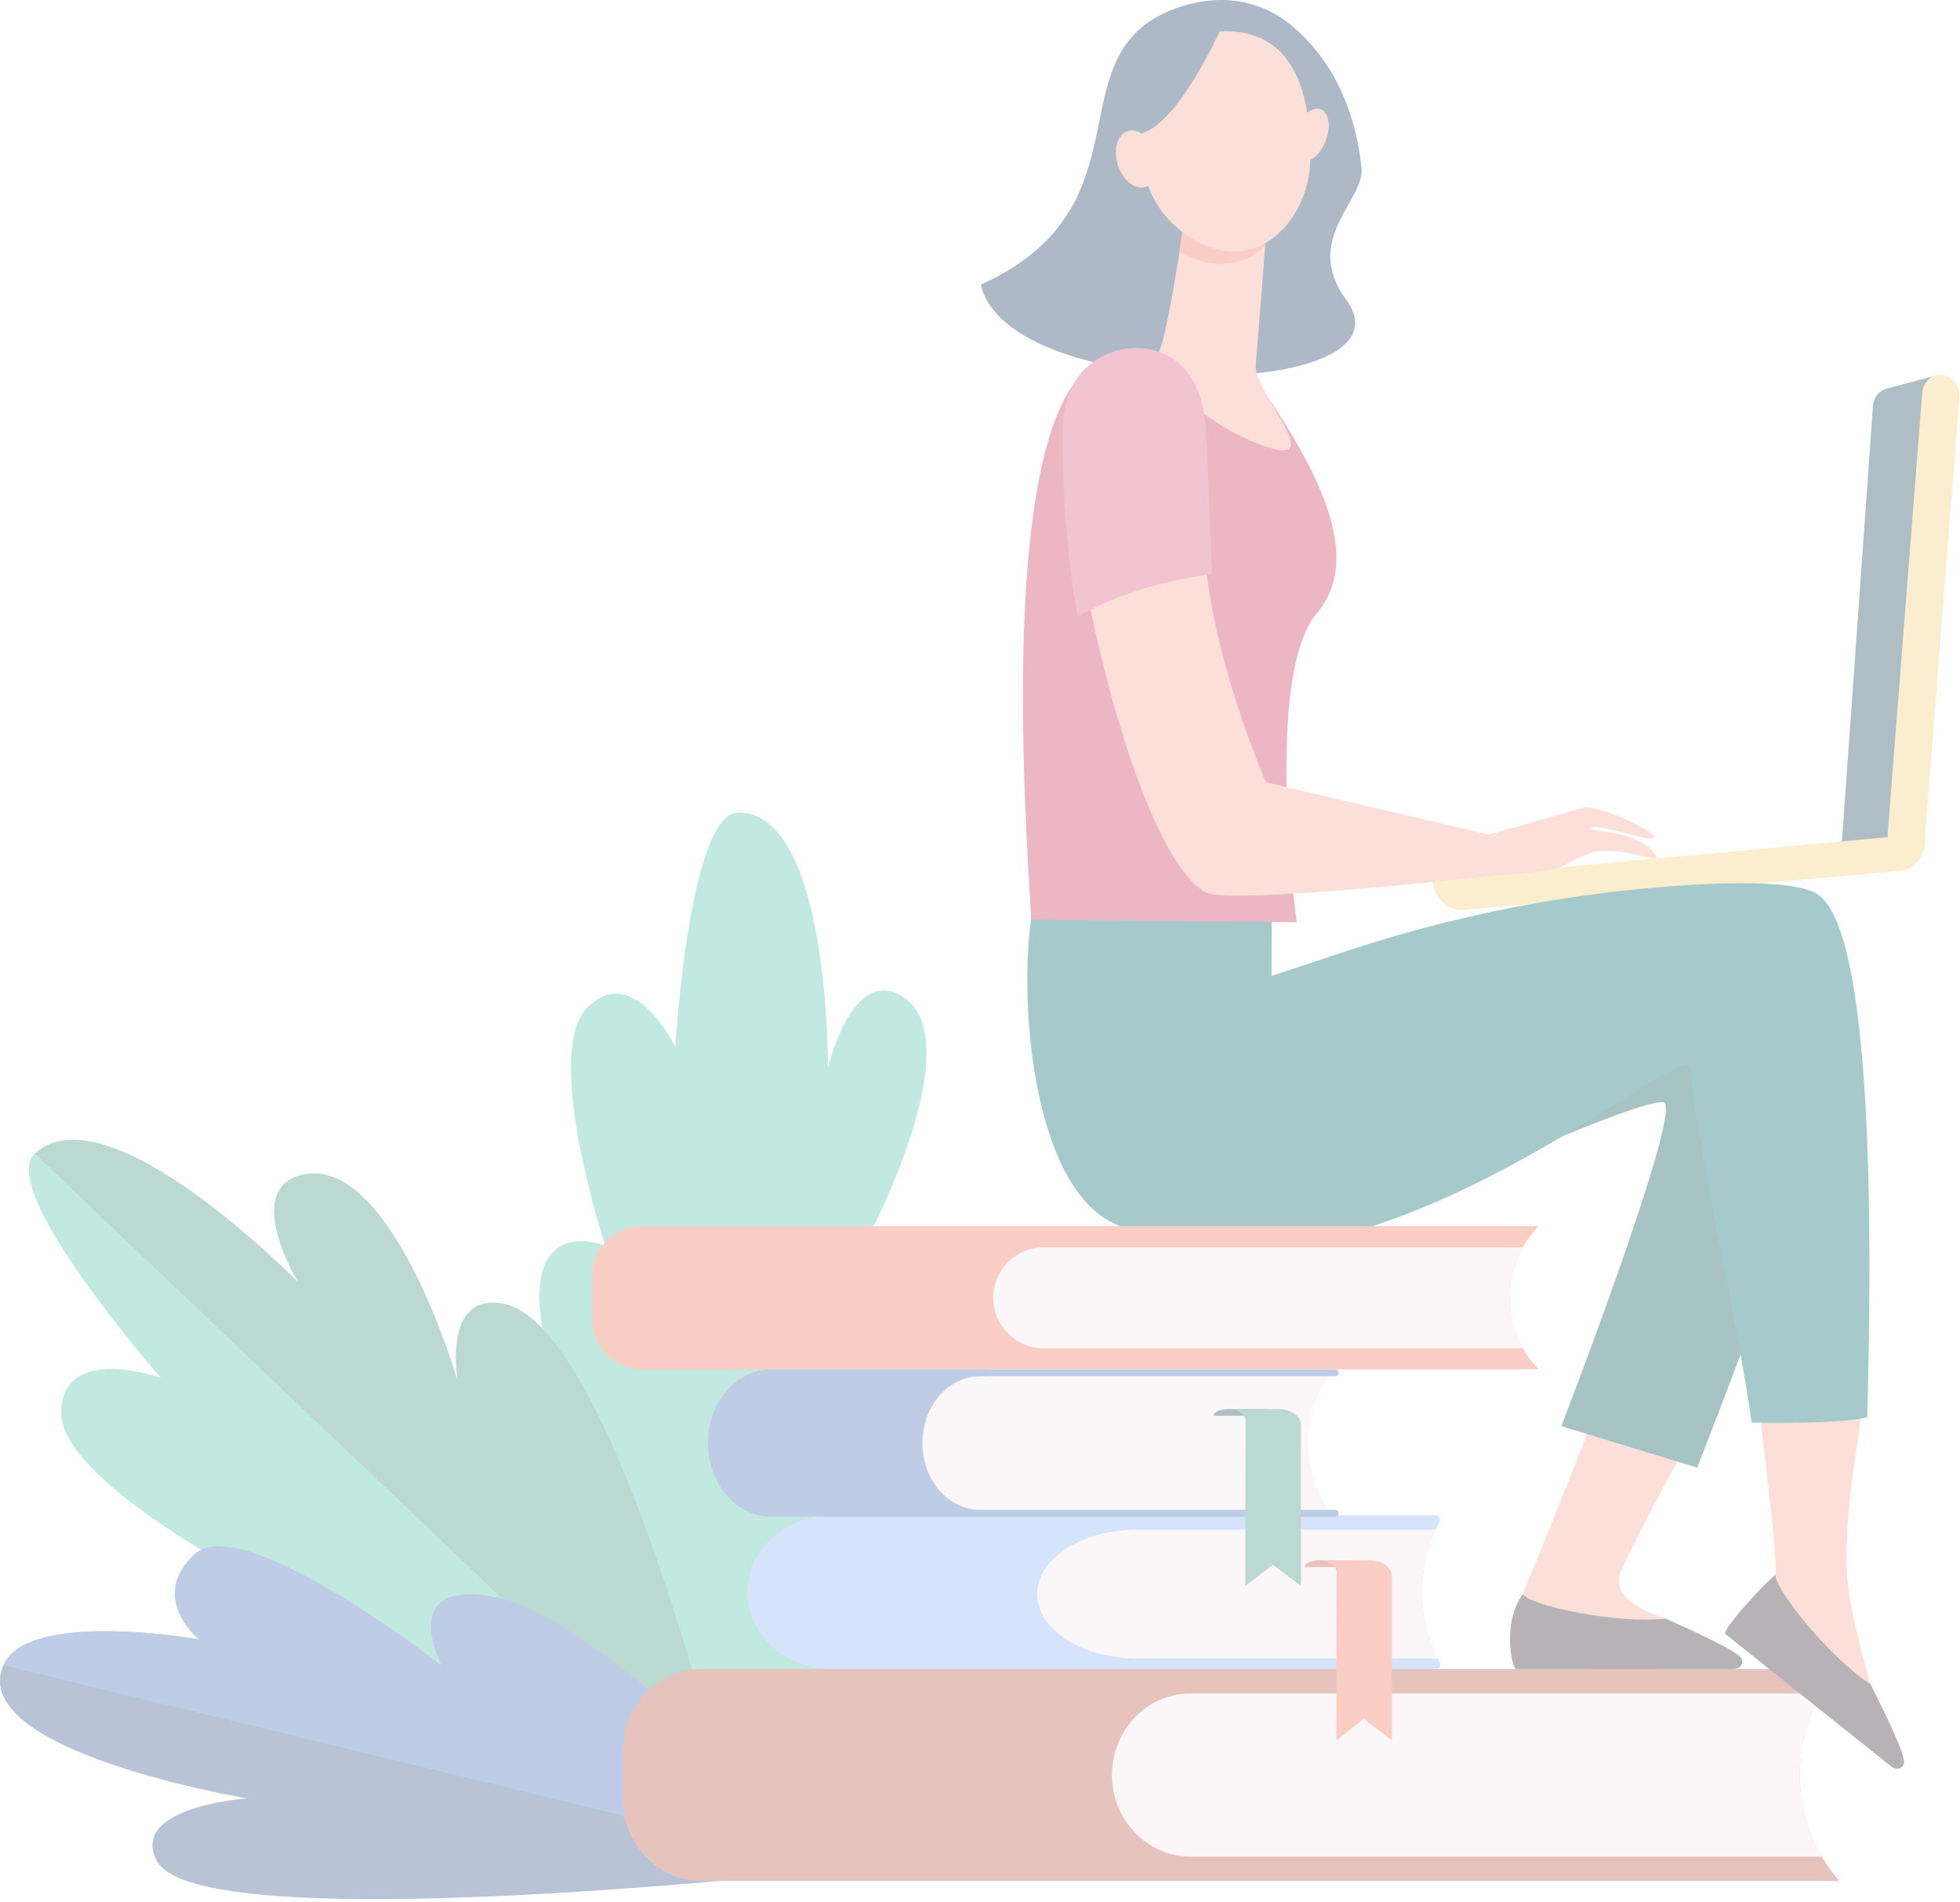 <svg width="643" height="624" viewBox="0 0 643 624" fill="none" xmlns="http://www.w3.org/2000/svg">
<g opacity="0.35">
<path d="M225.29 615.357C225.29 615.357 180.875 464.821 177.312 431.611C173.749 398.401 198.581 408.697 198.581 408.697C198.581 408.697 177.686 345.424 192.798 330.407C207.91 315.39 221.531 343.381 221.531 343.381C221.531 343.381 226.103 266.569 242.212 266.54C272.216 266.486 271.623 350.31 271.623 350.31C271.623 350.31 279.282 317.492 295.374 326.488C319.6 340.056 284.858 405.823 284.858 405.823C284.858 405.823 315.735 405.823 326.571 421.41C346.006 449.336 225.29 615.357 225.29 615.357Z" fill="#50BFA5"/>
<path d="M239.837 595.43C239.837 595.43 111.776 574.018 83.922 551.329C56.068 528.641 83.637 518.41 83.637 518.41C83.637 518.41 19.318 485.437 20.061 463.016C20.803 440.595 52.76 451.995 52.76 451.995C52.76 451.995 -1.434 390.194 11.397 378.461C35.297 356.604 97.923 420.846 97.923 420.846C97.923 420.846 79.32 390.295 98.915 385.462C128.461 378.17 150.271 453.504 150.271 453.504C150.271 453.504 144.731 423.755 165.116 427.716C201.681 434.823 239.837 595.43 239.837 595.43Z" fill="#50BFA5"/>
<path d="M165.128 427.716C144.701 424.022 150.283 453.504 150.283 453.504C150.283 453.504 128.473 378.171 98.927 385.462C79.332 390.296 97.935 420.846 97.935 420.846C97.935 420.846 35.297 356.604 11.397 378.467L239.41 595.471C235.319 574.736 199.371 433.903 165.128 427.716Z" fill="#3C8F7C"/>
<path d="M276.236 613.089C276.236 613.089 208.812 544.507 174.854 537.382C140.895 530.256 147.005 554.399 147.005 554.399C147.005 554.399 79.635 495.478 64.024 509.753C48.413 524.027 65.301 537.809 65.301 537.809C65.301 537.809 9.182 527.881 1.137 546.288C-11.208 574.588 81.083 589.985 81.083 589.985C81.083 589.985 42.41 592.663 51.394 610.405C64.915 637.137 276.236 613.089 276.236 613.089Z" fill="#355389"/>
<path d="M1.137 546.288C9.171 527.881 65.265 537.815 65.265 537.815C65.265 537.815 48.378 524.033 63.989 509.759C79.599 495.484 144.88 546.389 144.88 546.389C144.88 546.389 129.489 516.973 163.447 524.11C197.406 531.248 276.236 613.089 276.236 613.089L1.137 546.288Z" fill="#466EB6"/>
<path d="M603.422 617.038H230.141C215.89 617.038 204.323 605.049 204.323 590.264V574.339C204.323 559.548 215.884 547.565 230.141 547.565H603.422C586.345 566.923 586.054 596.511 602.734 616.23L603.422 617.038Z" fill="#B75742"/>
<path d="M597.657 555.528H390.616C376.366 555.528 364.799 567.516 364.799 582.307C364.799 597.093 376.354 609.081 390.616 609.081H597.675C592.929 600.956 590.426 591.716 590.423 582.307C590.42 572.897 592.916 563.656 597.657 555.528Z" fill="#F3E8EE"/>
<path d="M472.279 499.314C472.394 499.068 472.442 498.796 472.418 498.525C472.394 498.255 472.299 497.995 472.143 497.773C471.988 497.55 471.776 497.372 471.53 497.257C471.284 497.142 471.012 497.094 470.742 497.117H273.226C257.746 497.117 245.193 508.399 245.193 522.347C245.193 536.277 257.746 547.577 273.226 547.577H470.819C471.09 547.599 471.363 547.55 471.61 547.434C471.856 547.318 472.068 547.139 472.224 546.915C472.38 546.692 472.474 546.431 472.497 546.159C472.52 545.888 472.472 545.615 472.357 545.368C468.514 538.304 466.494 530.393 466.48 522.351C466.467 514.309 468.46 506.391 472.279 499.314Z" fill="#86B1F2"/>
<path d="M471.033 501.814H373.147C354.978 501.814 340.246 511.279 340.246 522.952C340.246 534.626 354.978 544.091 373.147 544.091H471.68C468.369 537.556 466.59 530.352 466.478 523.027C466.366 515.702 467.923 508.447 471.033 501.814Z" fill="#F3E8EE"/>
<path d="M445.755 511.849H433.007C430.263 511.849 428.043 512.769 428.043 513.903V514.087H445.755V511.849Z" fill="#B75742"/>
<path d="M456.627 516.991C456.627 514.141 453.296 511.837 449.193 511.837H432.817C435.934 511.837 438.458 513.589 438.458 515.75L438.381 571.025L447.418 563.9L456.633 571.025L456.627 516.991Z" fill="#F47458"/>
<path d="M435.964 495.3H321.043C310.854 495.3 302.588 485.497 302.588 473.402C302.588 461.306 310.848 451.503 321.043 451.503H435.964C427.182 463.646 426.837 481.453 435.144 494.059L435.964 495.3Z" fill="#F3E8EE"/>
<path d="M302.6 473.395C302.6 461.3 311.056 451.497 321.488 451.497H438.161C438.442 451.474 438.703 451.341 438.887 451.126C439.071 450.911 439.162 450.633 439.14 450.351C439.157 450.073 439.063 449.799 438.88 449.589C438.697 449.379 438.438 449.25 438.161 449.229H253.079C241.565 449.229 232.231 460.047 232.231 473.401C232.231 486.75 241.565 497.574 253.079 497.574H438.161C438.438 497.553 438.697 497.423 438.88 497.214C439.063 497.004 439.157 496.73 439.14 496.452C439.162 496.17 439.071 495.892 438.887 495.677C438.703 495.462 438.442 495.329 438.161 495.306H321.488C311.056 495.3 302.6 485.491 302.6 473.395Z" fill="#466EB6"/>
<path d="M415.9 462.262H403.128C400.384 462.262 398.164 463.165 398.164 464.281V464.459H415.876L415.9 462.262Z" fill="#184655"/>
<path d="M426.772 467.315C426.772 464.525 423.441 462.256 419.338 462.256H402.973C406.091 462.256 408.614 463.972 408.614 466.092L408.537 520.299L417.574 513.328L426.79 520.299L426.772 467.315Z" fill="#3C8F7C"/>
<path d="M619.081 127.44L636.045 122.975L624.543 276.349L604.188 277.026L614.455 133.016C614.547 131.72 615.043 130.486 615.873 129.486C616.702 128.486 617.824 127.771 619.081 127.44Z" fill="#184655"/>
<path d="M626.063 280.719C625.669 280.762 625.271 280.762 624.876 280.719C621.509 280.321 619.009 276.972 619.306 273.231L630.588 129.013C630.879 125.279 633.848 122.571 637.221 122.969C640.593 123.367 643.087 126.715 642.79 130.456L631.508 274.674C631.277 277.958 628.931 280.458 626.063 280.719Z" fill="#F4CF73"/>
<path d="M469.916 288.402C469.916 288.509 469.916 288.616 469.916 288.723C470.451 294.59 474.993 298.978 480.07 298.526L623.35 285.701C628.426 285.25 632.108 280.119 631.579 274.253C631.579 274.003 631.526 273.76 631.49 273.516L469.916 288.402Z" fill="#F4CF73"/>
<path d="M569.69 443.309C560.308 448.51 531.628 439.39 531.628 438.558C531.218 446.396 499.516 523.113 499.516 523.113V546.716C499.516 546.716 564.833 549.827 563.9 544.056C562.968 538.284 559.447 542.037 546.419 531.135C545.261 530.167 526.967 525.922 531.919 515.103C541.912 493.287 563.093 456.924 569.69 443.309Z" fill="#F7A491"/>
<path d="M497.396 547.565H568.9C571.483 547.304 572.082 545.19 571.174 543.925C569.297 541.295 555.593 535.102 546.383 530.987C530.351 532.863 502.135 526.694 499.552 523.03C492.759 532.151 495.953 547.268 497.396 547.565Z" fill="#2D232E"/>
<path d="M481.709 388.229C480.741 385.325 543.272 358.789 546.069 361.824C551.021 367.168 512.223 467.855 512.223 467.855L556.757 481.471C556.757 481.471 603.072 365.167 601.148 343.891C599.225 322.616 576.008 298.443 525.738 313.917C475.468 329.391 481.709 388.229 481.709 388.229Z" fill="#025454"/>
<path d="M611.177 456.543C600.62 454.62 586.939 454.073 575.99 453.883C577.278 463.633 583.548 513.642 582.402 516.711C579.522 524.259 574.282 530.675 567.463 535.006C567.463 535.006 616.016 578.815 618.95 573.756C621.883 568.697 616.782 569.374 613.606 552.683C613.327 551.198 606.302 527.904 605.887 515.334C605.049 491.345 610.815 469.85 611.177 456.543Z" fill="#F7A491"/>
<path d="M595.602 292.951C588.827 289.335 571.257 289.21 551.906 290.463C514.205 292.964 476.979 300.272 441.13 312.207L417.141 320.152L417.218 295.552C417.218 295.552 340.881 282.78 338.245 301.697C334.243 330.199 339.207 388.033 364.645 400.942C443.618 441.046 554.358 337.057 554.756 350.661C555.296 368.931 570.699 436.926 574.636 466.692C585.591 466.882 604.408 466.876 612.567 465C614.134 406.684 614.883 303.241 595.602 292.951Z" fill="#01676B"/>
<path d="M565.984 536.01L620.565 579.611C622.726 581.042 624.525 579.801 624.626 578.24C624.84 575.015 618.172 561.537 613.647 552.523C600.05 543.806 582.111 521.052 582.432 516.599C576.684 521.45 565.058 534.864 565.984 536.01Z" fill="#2D232E"/>
<path d="M321.779 93.369C330.686 132.855 466.122 131.816 441.622 98.315C427.075 78.423 447.851 65.758 446.67 54.969C444.835 38.206 438.695 21.563 424.801 9.277C413.537 -0.663 399.244 -2.367 385.106 2.977C345.056 18.041 378.616 67.646 321.779 93.369Z" fill="#13375B"/>
<path d="M427.633 149.392C423.945 142.622 419.908 136.047 415.538 129.696C409.356 118.711 393.395 113.159 393.395 113.159C393.395 113.159 388.051 113.266 381.923 113.569C381.709 114.332 381.312 115.031 380.766 115.606C378.462 117.333 365.256 115.101 356.729 120.896C328.139 145.402 336.048 264.188 338.322 301.703L425.388 302.528C425.388 302.528 414.409 221.774 432.104 201.063C444.395 186.616 436.468 165.673 427.633 149.392Z" fill="#CA2E55"/>
<path d="M388.384 72.972C388.384 72.972 383.598 107.151 380.255 115.458C376.912 123.765 398.662 141.525 416.708 146.928C434.753 152.332 411.185 128.58 411.957 119.703C412.729 110.826 415.989 68.786 415.989 68.786L388.384 72.972Z" fill="#F7A491"/>
<path d="M415.057 80.828C415.585 73.875 415.971 68.774 415.971 68.774L388.384 72.972C388.384 72.972 387.689 76.986 386.917 82.669C398.104 89.153 408.163 87.105 415.057 80.828Z" fill="#F47458"/>
<path d="M397.035 10.542C389.848 12.544 383.612 17.046 379.447 23.237C372.732 33.48 368.13 63.614 390.236 77.722C412.343 91.831 429.551 71.856 429.848 52.463C430.145 33.07 425.958 7.133 397.035 10.542Z" fill="#F7A491"/>
<path d="M434.85 46.362C436.736 41.674 436.053 36.983 433.324 35.885C430.596 34.787 426.854 37.697 424.967 42.385C423.081 47.073 423.764 51.764 426.493 52.862C429.222 53.96 432.963 51.05 434.85 46.362Z" fill="#F7A491"/>
<path d="M400.301 9.906C400.301 9.906 386.436 40.979 374.258 43.77C362.079 46.561 362.257 62.177 362.257 62.177C362.257 62.177 362.531 26.051 373.943 17.762C385.356 9.473 400.301 9.906 400.301 9.906Z" fill="#13375B"/>
<path d="M375.809 61.292C379.222 60.208 380.689 55.237 379.086 50.19C377.483 45.142 373.416 41.929 370.003 43.013C366.59 44.097 365.123 49.068 366.726 54.115C368.329 59.163 372.396 62.376 375.809 61.292Z" fill="#F7A491"/>
<path d="M534.834 274.698C529.609 272.81 521.836 272.573 521.967 271.884C522.49 269.093 545.57 278.047 542.453 273.974C540.719 271.706 523.452 263.672 519.248 265.002C515.174 266.29 488.424 273.796 488.424 273.796L415.324 256.659C415.324 256.659 396.869 214.732 395.07 178.737C379.815 180.797 369.436 184.568 356.177 191.925C362.572 226.364 378.105 282.216 395.284 292.69C402.534 297.072 488.781 287.399 488.781 287.399C488.781 287.399 507.782 286.057 510.899 284.864C513.274 283.955 519.319 280.541 522.62 279.609C530.12 277.483 543.486 282.815 543.527 281.349C543.563 280.274 540.173 276.628 534.834 274.698Z" fill="#F7A491"/>
<path d="M395.515 140.219C394.815 129.133 390.616 118.433 378.818 114.983C371.509 112.845 363.308 114.888 357.442 119.662C350.495 125.338 348.535 134.441 348.583 143.057C348.654 162.652 349.99 182.912 353.564 202.174C366.818 194.817 382.292 190.393 397.546 188.333C397.57 188.238 396.447 154.867 395.515 140.219Z" fill="#DB5279"/>
<path d="M504.783 402.255H210.742C206.356 402.255 202.15 403.997 199.049 407.098C195.947 410.199 194.205 414.406 194.205 418.792V432.698C194.205 437.084 195.947 441.29 199.049 444.391C202.15 447.492 206.356 449.235 210.742 449.235H504.783L504.629 449.074C498.576 442.775 495.209 434.369 495.237 425.633C495.266 416.897 498.689 408.514 504.783 402.255Z" fill="#F47458"/>
<path d="M499.576 409.213H342.372C337.987 409.215 333.782 410.958 330.682 414.059C327.582 417.16 325.841 421.365 325.841 425.75C325.841 430.136 327.583 434.342 330.684 437.443C333.786 440.545 337.992 442.287 342.378 442.287H499.576C496.735 437.238 495.243 431.543 495.243 425.75C495.243 419.957 496.735 414.262 499.576 409.213Z" fill="#F3E8EE"/>
</g>
</svg>
